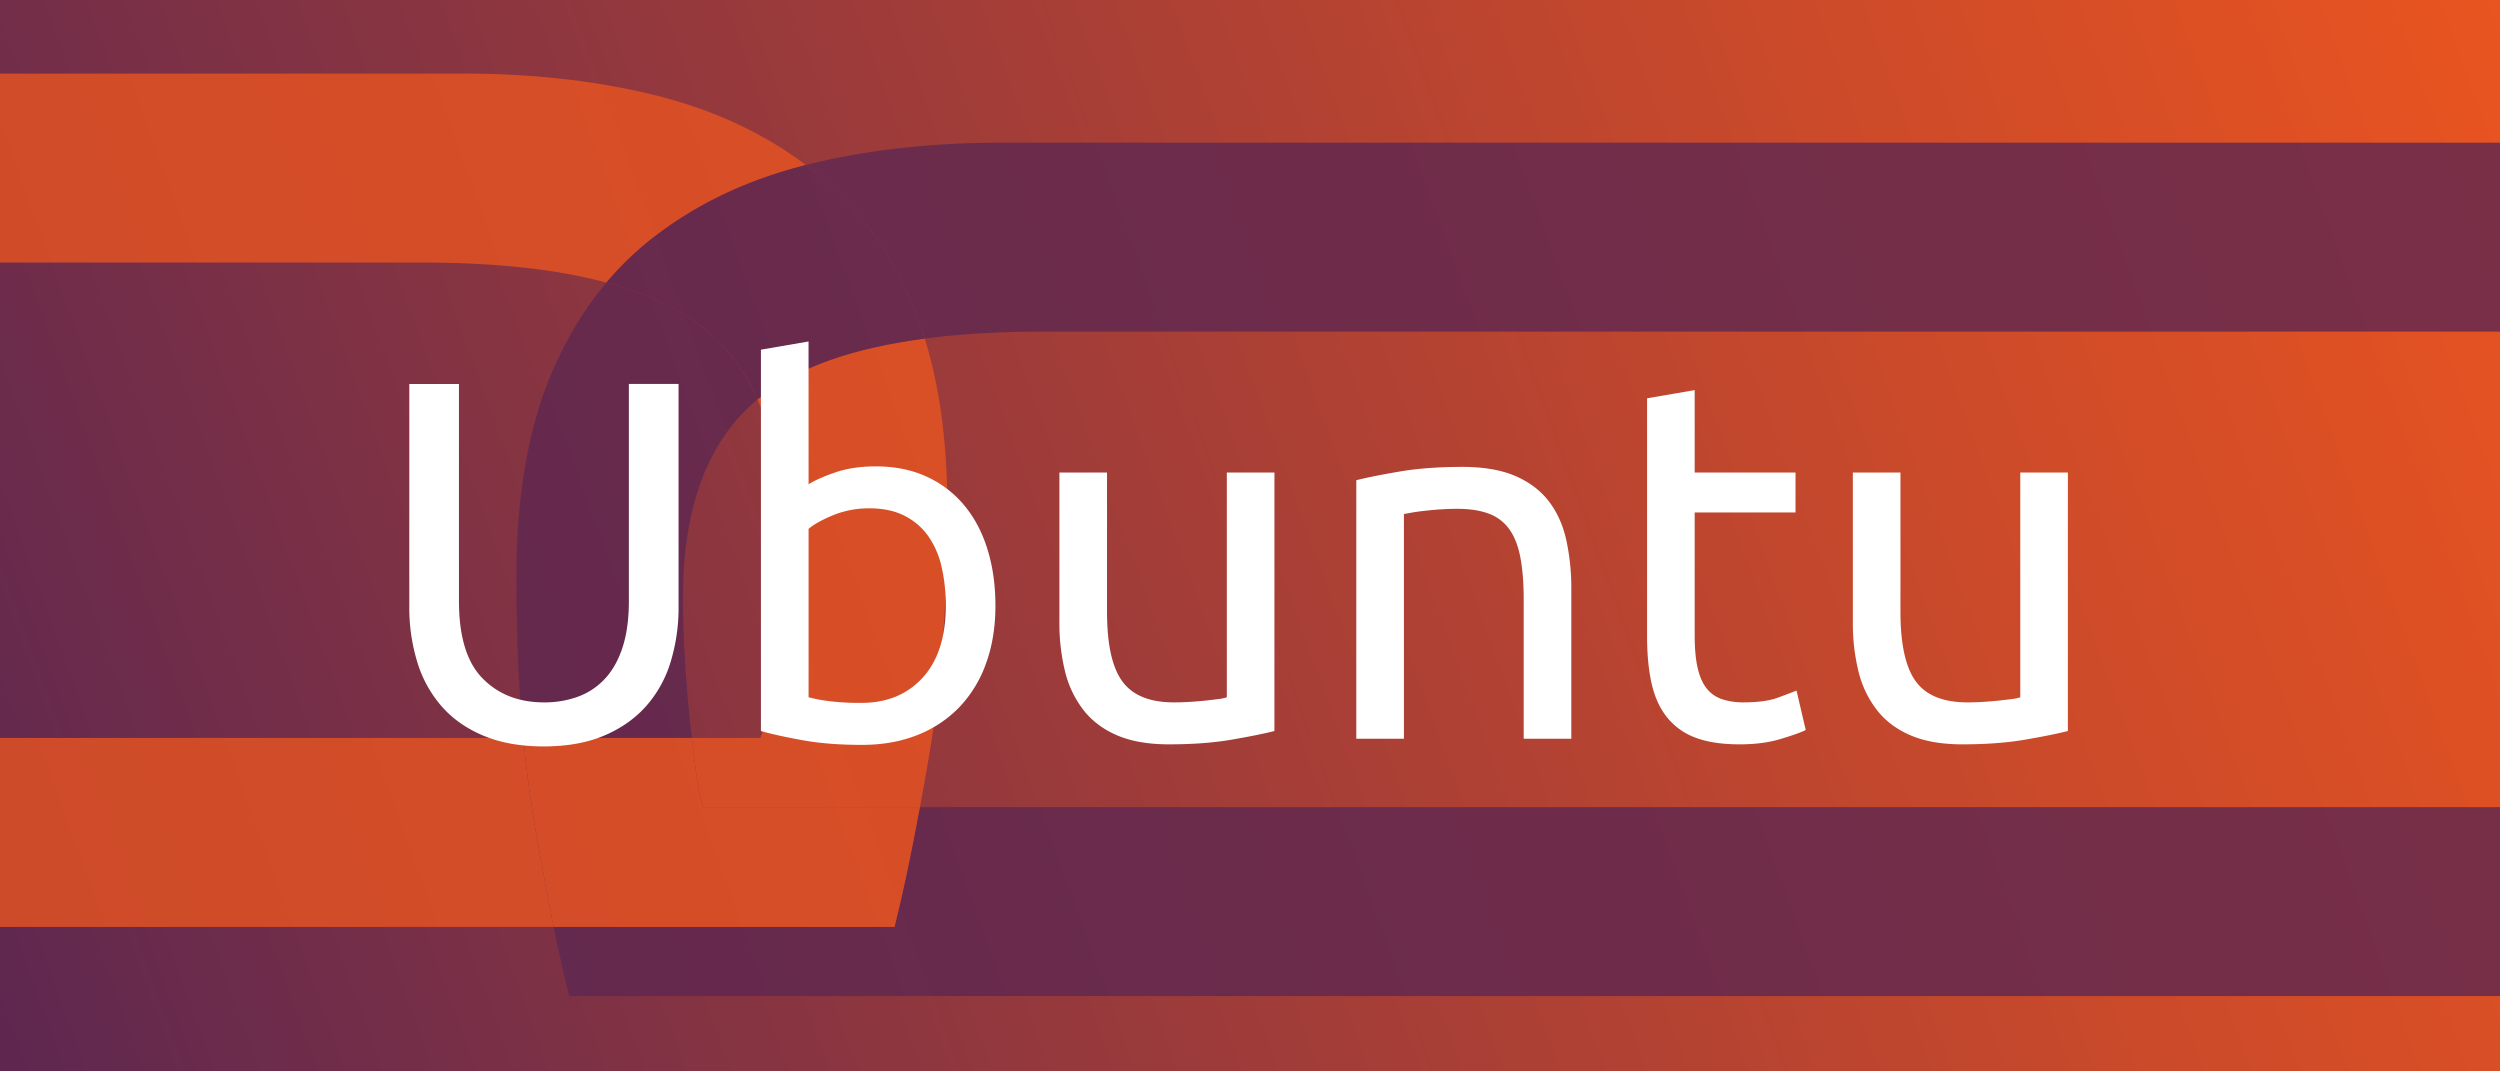 <svg xmlns="http://www.w3.org/2000/svg" xmlns:xlink="http://www.w3.org/1999/xlink" viewBox="0 0 2100 900"><rect x="0" y="0" width="2100" height="900" fill="#333333" stroke="none"/><defs><style>.cls-1{isolation:isolate;}.cls-2{fill:url(#linear-gradient);}.cls-3{opacity:0.8;mix-blend-mode:multiply;}.cls-4{fill:none;}.cls-5{fill:#5e2750;}.cls-6{fill:#e95420;}.cls-7{fill:#fff;}</style><linearGradient id="linear-gradient" x1="-21.8" y1="840.1" x2="2121.8" y2="59.9" gradientUnits="userSpaceOnUse"><stop offset="0" stop-color="#5e2750"/><stop offset="0.22" stop-color="#803244"/><stop offset="0.75" stop-color="#cb4a2a"/><stop offset="1" stop-color="#e95420"/></linearGradient></defs><title>ubuntu_farben</title><g class="cls-1"><g id="verlauf"><rect class="cls-2" width="2100" height="900"/></g><g id="Icons"><g class="cls-3"><path class="cls-4" d="M573.68,502.15q0,25.61,1.71,52.91t4.26,51.21c.5,4.66,1,9.19,1.5,13.62h57.63c2.3-5.71,4.27-15.1,6-28.16s3.42-27.6,5.12-43.52,3.15-33,4.27-51.21,1.71-35.84,1.71-52.91q0-64.06-19.55-108.55Q573.67,387.54,573.68,502.15Z"/><path class="cls-5" d="M579.65,606.27q-2.55-23.92-4.26-51.21t-1.71-52.91q0-114.63,62.62-166.61-17.44-39.69-50.43-63.82-29.85-21.86-76.5-34.36-27.51,32.56-45.78,75.35-29.83,70-29.86,172.38,0,72.78,5.87,134.8H581.15C580.65,615.46,580.15,610.93,579.65,606.27Z"/><path class="cls-5" d="M465.09,778.61q6.69,32.77,13,58.06H2100V678H772.7q-11.1,60-21.28,100.66Z"/><path class="cls-5" d="M2100,278.57V119.85H841.64q-90.46,0-164.66,18.76c1.49,1.13,3,2.24,4.47,3.4q54.64,42.63,84.48,112.64a311.28,311.28,0,0,1,10.89,29.76q44.22-5.84,98.95-5.84Z"/><path class="cls-6" d="M636.3,335.54Q655.85,380,655.85,444.09q0,25.61-1.71,52.91t-4.27,51.21q-2.55,23.88-5.12,43.52c-1.7,13.06-3.67,22.45-6,28.16H581.15q1.82,16,3.62,29.9c1.71,13.06,3.68,22.45,6,28.16h182q3.81-20.64,7.74-43.55Q795.8,544.79,795.8,427q0-81.61-19-142.62Q690,295.87,643.66,329.77C641.13,331.62,638.69,333.55,636.3,335.54Z"/><path class="cls-6" d="M548.08,200.06q54.6-42.67,128.86-61.44h0q-53.16-40-124.39-58.05-74.24-18.8-164.7-18.77H0V220.51H353.76q93,0,155.61,16.85A259.49,259.49,0,0,1,548.08,200.06Z"/><path class="cls-6" d="M439.6,619.89H0V778.61H465.09q-7.75-38-16-86.15Q443.21,658.23,439.6,619.89Z"/><path class="cls-6" d="M584.77,649.79q-1.8-13.89-3.62-29.9H439.6q3.63,38.33,9.49,72.57,8.25,48.12,16,86.15H751.42Q761.61,738,772.7,678h-182C588.45,672.24,586.48,662.85,584.77,649.79Z"/><path class="cls-5" d="M681.45,142c-1.47-1.16-3-2.27-4.47-3.4h0q-74.25,18.76-128.86,61.44a259.49,259.49,0,0,0-38.71,37.3q46.64,12.52,76.5,34.36,33,24.13,50.43,63.82c2.39-2,4.83-3.92,7.36-5.77Q690,295.86,776.82,284.41a311.28,311.28,0,0,0-10.89-29.76Q736.1,184.65,681.45,142Z"/></g><path class="cls-7" d="M456.9,627q-29.23,0-50.74-9T370.9,593.22A100.91,100.91,0,0,1,350.48,556a155.84,155.84,0,0,1-6.67-46.44v-187h41.71V504.85q0,44.73,19.78,64.93T456.9,590a81.66,81.66,0,0,0,29-4.94,57.91,57.91,0,0,0,22.57-15.27q9.46-10.32,14.62-26.44t5.16-38.49V322.53H570V509.58A156.17,156.17,0,0,1,563.33,556a99.5,99.5,0,0,1-20.64,37.2q-14,15.71-35.26,24.72T456.9,627Z"/><path class="cls-7" d="M679.21,406.81q7.31-4.72,22.14-9.89t34.19-5.16q24.08,0,42.78,8.6a89,89,0,0,1,31.61,24.08q12.9,15.48,19.56,37t6.67,47.3q0,27.09-8,48.81a102.56,102.56,0,0,1-22.57,36.76,99.36,99.36,0,0,1-35.26,23.22q-20.64,8.18-46.44,8.17-28,0-49.45-3.87t-35.26-7.74V293.72l40-6.88Zm0,178.88a128,128,0,0,0,17,3.23,205.17,205.17,0,0,0,27.31,1.5q32.25,0,51.6-21.28t19.35-60.42A144.78,144.78,0,0,0,791,476.47a72.78,72.78,0,0,0-11.18-26,54.12,54.12,0,0,0-20-17.2Q747.58,427,730.38,427a79.33,79.33,0,0,0-30.1,5.59q-13.77,5.59-21.07,11.61Z"/><path class="cls-7" d="M1070.5,614.07q-13.76,3.45-36.33,7.31t-52.25,3.87q-25.8,0-43.43-7.52t-28.38-21.29A86.57,86.57,0,0,1,894.63,564a169.45,169.45,0,0,1-4.73-41.5V396.92h40v117q0,40.86,12.9,58.48T986.22,590q6.45,0,13.33-.43t12.9-1.07q6-.65,11-1.29a31.78,31.78,0,0,0,7.09-1.51V396.92h40Z"/><path class="cls-7" d="M1139.3,403.37q13.76-3.44,36.55-7.31t52.46-3.87q26.65,0,44.29,7.53t28.17,21.07q10.53,13.54,14.83,32.46a188.82,188.82,0,0,1,4.3,41.71V620.52h-40v-117q0-20.64-2.79-35.26t-9.25-23.65a36.65,36.65,0,0,0-17.2-13.11q-10.76-4.08-26.66-4.09-6.45,0-13.33.43T1197.56,429q-6.22.65-11.18,1.5c-3.29.58-5.66,1-7.09,1.29V620.52h-40Z"/><path class="cls-7" d="M1423.53,396.92h84.71v33.54h-84.71v103.2q0,16.77,2.58,27.74t7.74,17.2a27.81,27.81,0,0,0,12.9,8.81,57.17,57.17,0,0,0,18.06,2.58q18.06,0,29-4.08t15.27-5.81l7.74,33.11q-6,3-21.07,7.53t-34.4,4.51q-22.8,0-37.63-5.8A54.79,54.79,0,0,1,1399.88,602q-9-11.61-12.69-28.59t-3.65-39.35V334.57l40-6.88Z"/><path class="cls-7" d="M1737,614.07q-13.77,3.45-36.33,7.31t-52.25,3.87q-25.8,0-43.43-7.52t-28.38-21.29A86.27,86.27,0,0,1,1561.12,564a169,169,0,0,1-4.73-41.5V396.92h40v117q0,40.86,12.9,58.48T1652.71,590q6.45,0,13.33-.43t12.9-1.07q6-.65,11-1.29a31.91,31.91,0,0,0,7.09-1.51V396.92h40Z"/></g></g></svg>